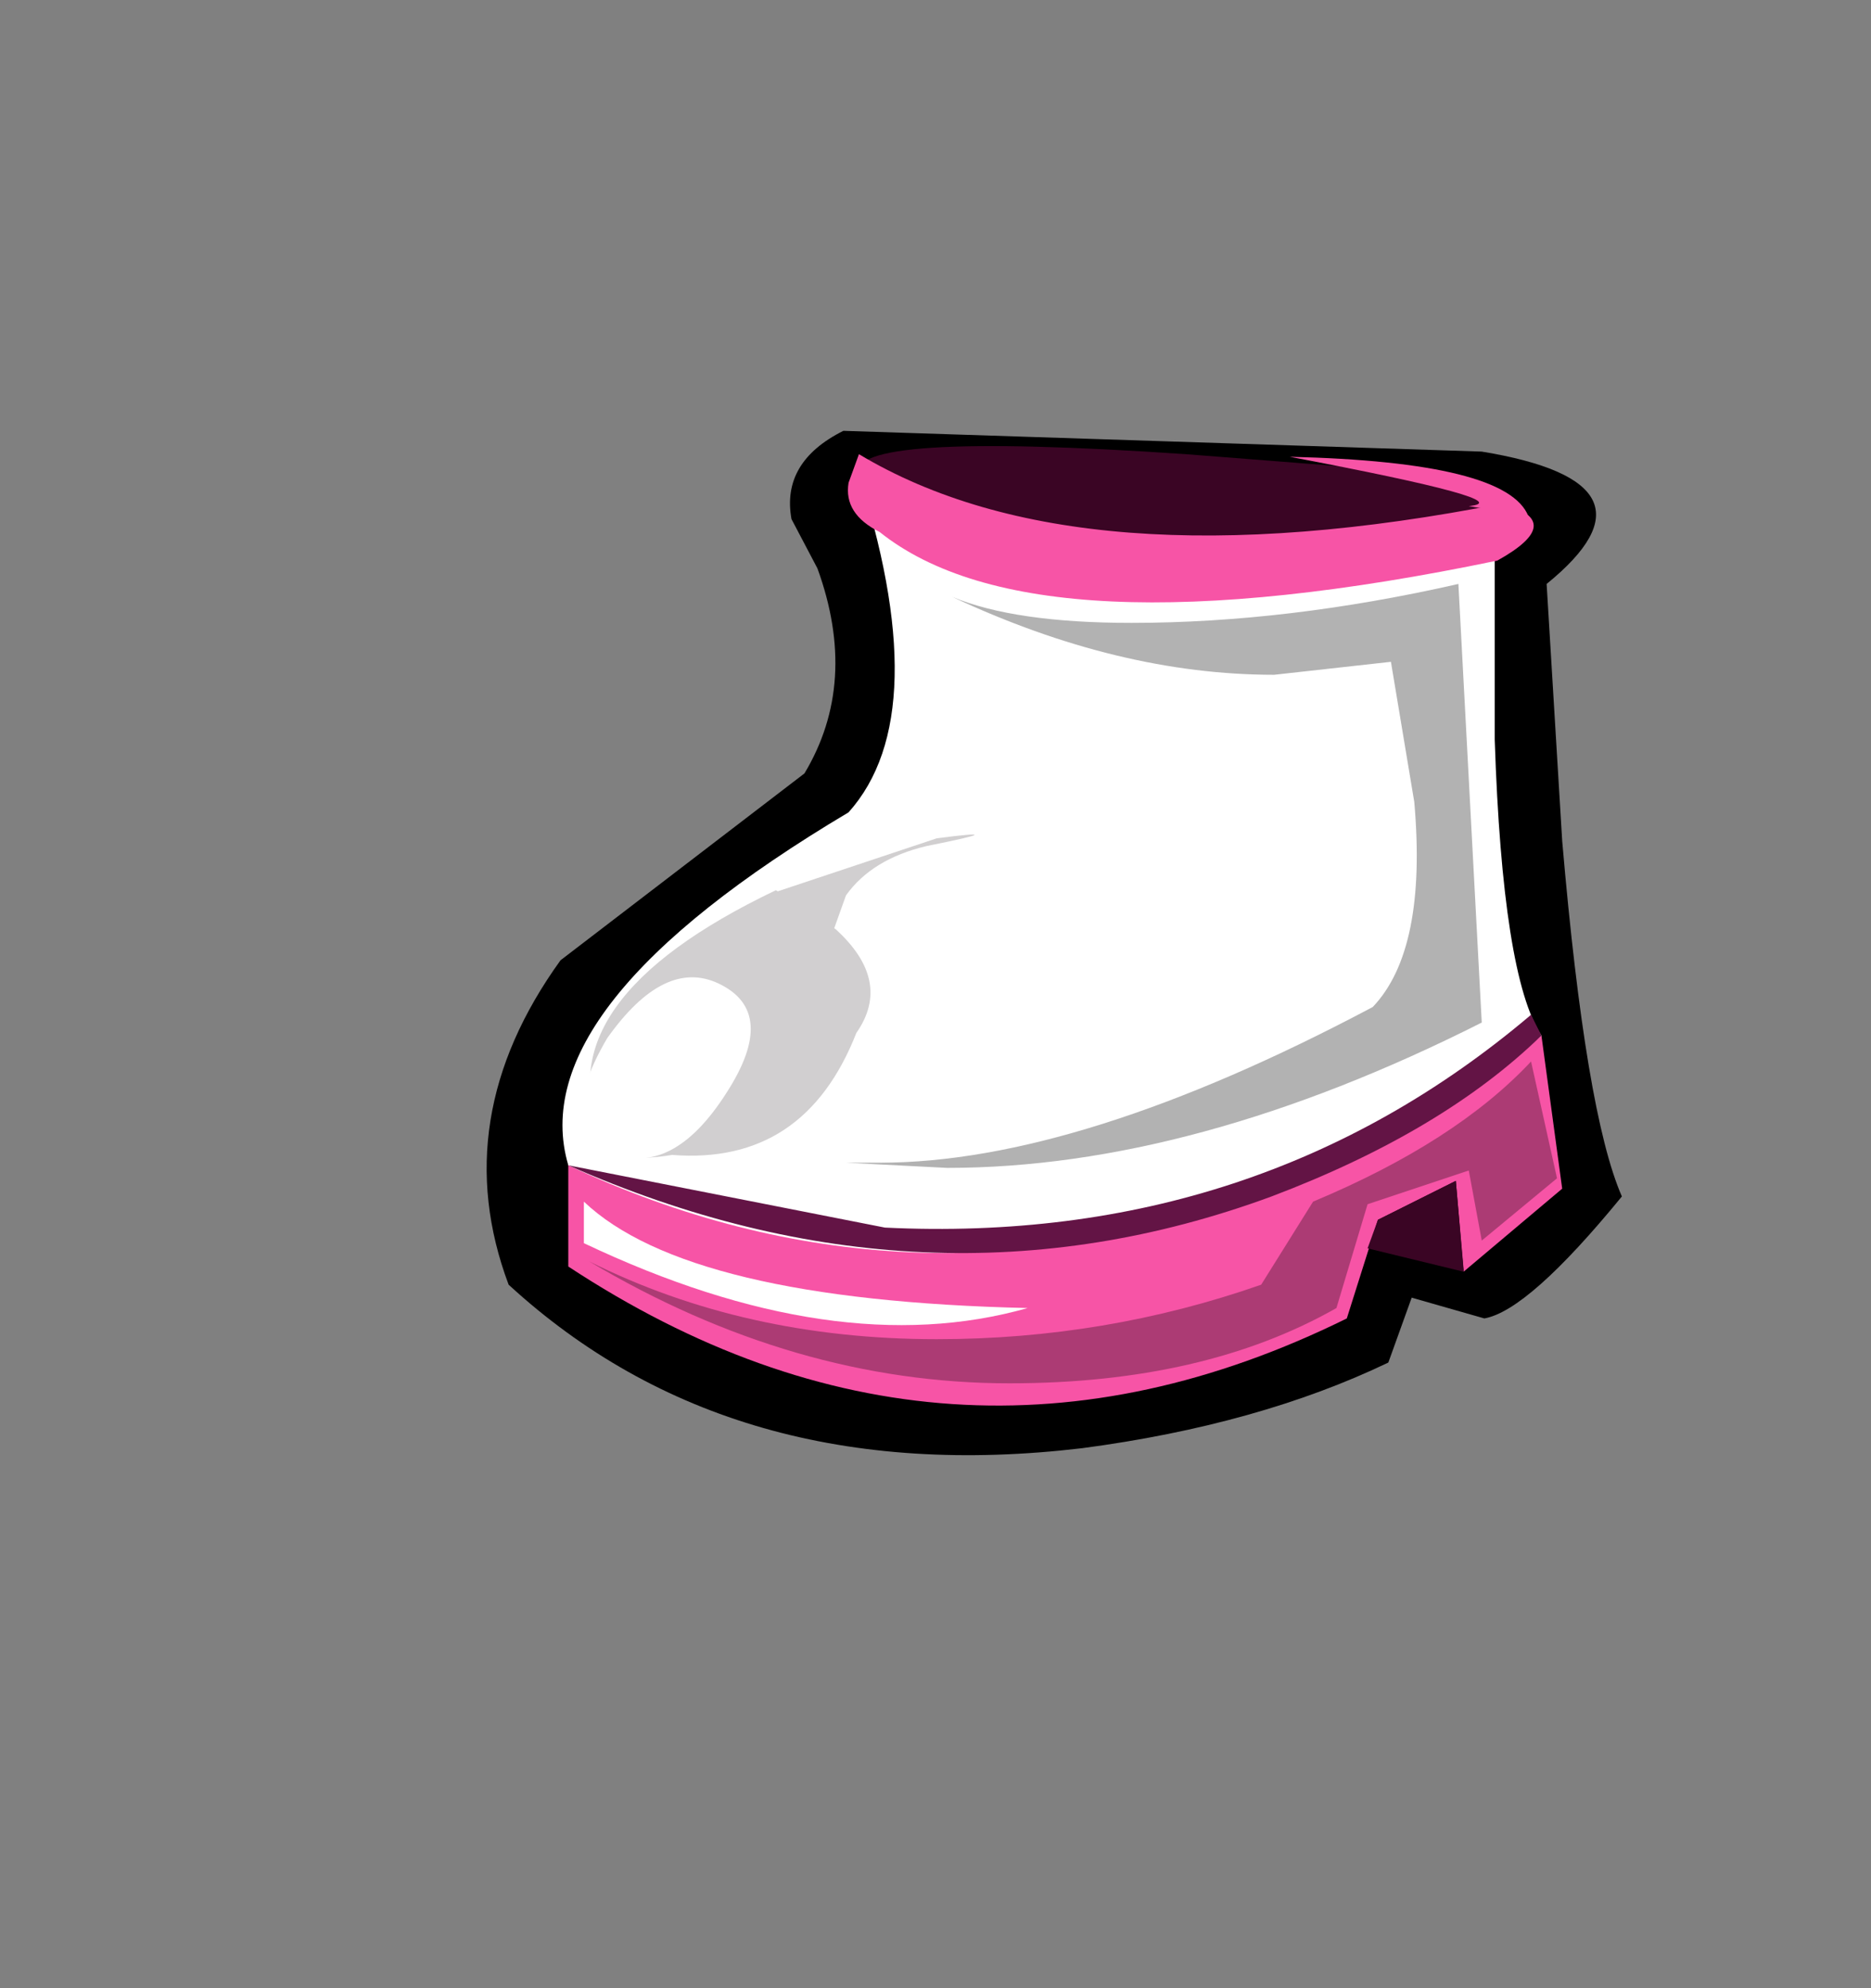 <svg xmlns:xlink="http://www.w3.org/1999/xlink" height="38.3" width="36.05" xmlns="http://www.w3.org/2000/svg"><rect width="100%" height="100%" fill="#808080" stroke="none"/><use height="19.75" transform="translate(9.4 8.3)" width="21.85" xlink:href="#a"/><defs><g id="a" fill-rule="evenodd"><path d="m6-3.6.3 4.95Q6.75 6.6 7.45 8.2q-1.8 2.2-2.65 2.35l-1.4-.4-.45 1.25q-2.5 1.2-5.9 1.65-6.75.8-11.05-3.15-1.2-3.2 1-6.25l4.7-3.6q1.05-1.75.25-3.95l-.5-.95q-.2-1.1 1-1.7l12.3.4Q8.4-5.55 6-3.6" transform="translate(14.4 6.55)"/><path d="M2.15 10.55q-7.7 3.8-15-1v-2.4q11.3 3.7 17.8-1.35l.95-.7.4 2.95-1.9 1.6-.15-1.75-1.5.75-.6 1.9" fill="#f754a6" transform="translate(14.4 6.55)"/><path d="M5-.6q.15 4.55.9 5.7Q3.8 6.95.45 8.2q-6.8 2.45-13.3-.6-.9-3.05 5.4-6.8 1.7-1.9.15-6.65 2.7 2.25 12.3.9V-.6" fill="#fff" transform="translate(14.4 6.55)"/><path d="M5-4.95q-8.55 1.6-12.25-.75-.3-.85 6.3-.4l3.2.25q3.15.3 2.75.9m-.6 14.6L2.55 9.2l.2-.55 1.5-.75.15 1.7v.05" fill="#3a0524" transform="translate(14.4 6.55)"/><path d="M5.15-5.15q1.25.35-.1 1.1-8.9 1.85-11.9-.55-.7-.35-.6-.95l.2-.55q4.25 2.55 12.4.95" fill="#f754a6" transform="translate(14.4 6.55)"/><path d="M5.65-4.9 4.5-5.1q1.05-.1-3.45-.95 4.2.1 4.6 1.15" fill="#f754a6" transform="translate(14.4 6.55)"/><path d="M5.9 5.1Q4 6.95.7 8.2q-6.65 2.45-13.55-.6l6.1 1.2q7.2.35 12.45-4.1l.2.4" fill="#631445" transform="translate(14.4 6.55)"/><path d="M1.95 10.35Q-.6 11.8-4.35 11.8q-4.15 0-8.1-2.35 3 1.5 6.7 1.5 3.25 0 6.25-1.05l1-1.6q2.75-1.15 4.2-2.7l.5 2.25-1.45 1.2L4.5 7.7l-1.95.65-.6 2" fill="#ac3b74" transform="translate(14.4 6.55)"/><path d="M-2-2.85q3 0 6.3-.75l.45 8.45q-5.55 2.8-10.3 2.8l-1.95-.1h.65q3.85 0 9.5-3 1.05-1.1.8-3.95L3-2.1l-2.25.25q-3 0-6.2-1.5 1.2.5 3.45.5" fill="#b2b2b2" transform="translate(14.4 6.55)"/><path d="m-8.85 2.3 1.15.75q1.1 1 .4 2-1 2.55-3.55 2.35-1.2.2-1.35-.35-1.15-2.6 3.35-4.75" fill="#d1cfd0" transform="translate(14.4 6.55)"/><path d="M-12.1 5.15Q-11 3.6-9.95 4.1q1.15.55.15 2.1-1.05 1.65-2.25 1.15-1.05-.5-.05-2.2" fill="#fff" transform="translate(14.4 6.55)"/><path d="m-7.75 3.1-1.3-.7 3.3-1.1q1.55-.2-.2.15Q-7 1.7-7.5 2.4l-.25.7" fill="#d1cfd0" transform="translate(14.4 6.55)"/><path d="M-12.55 8.3q2 1.9 8.55 2.05-3.7 1.05-8.55-1.25v-.8" fill="#fff" transform="translate(14.4 6.55)"/></g></defs></svg>